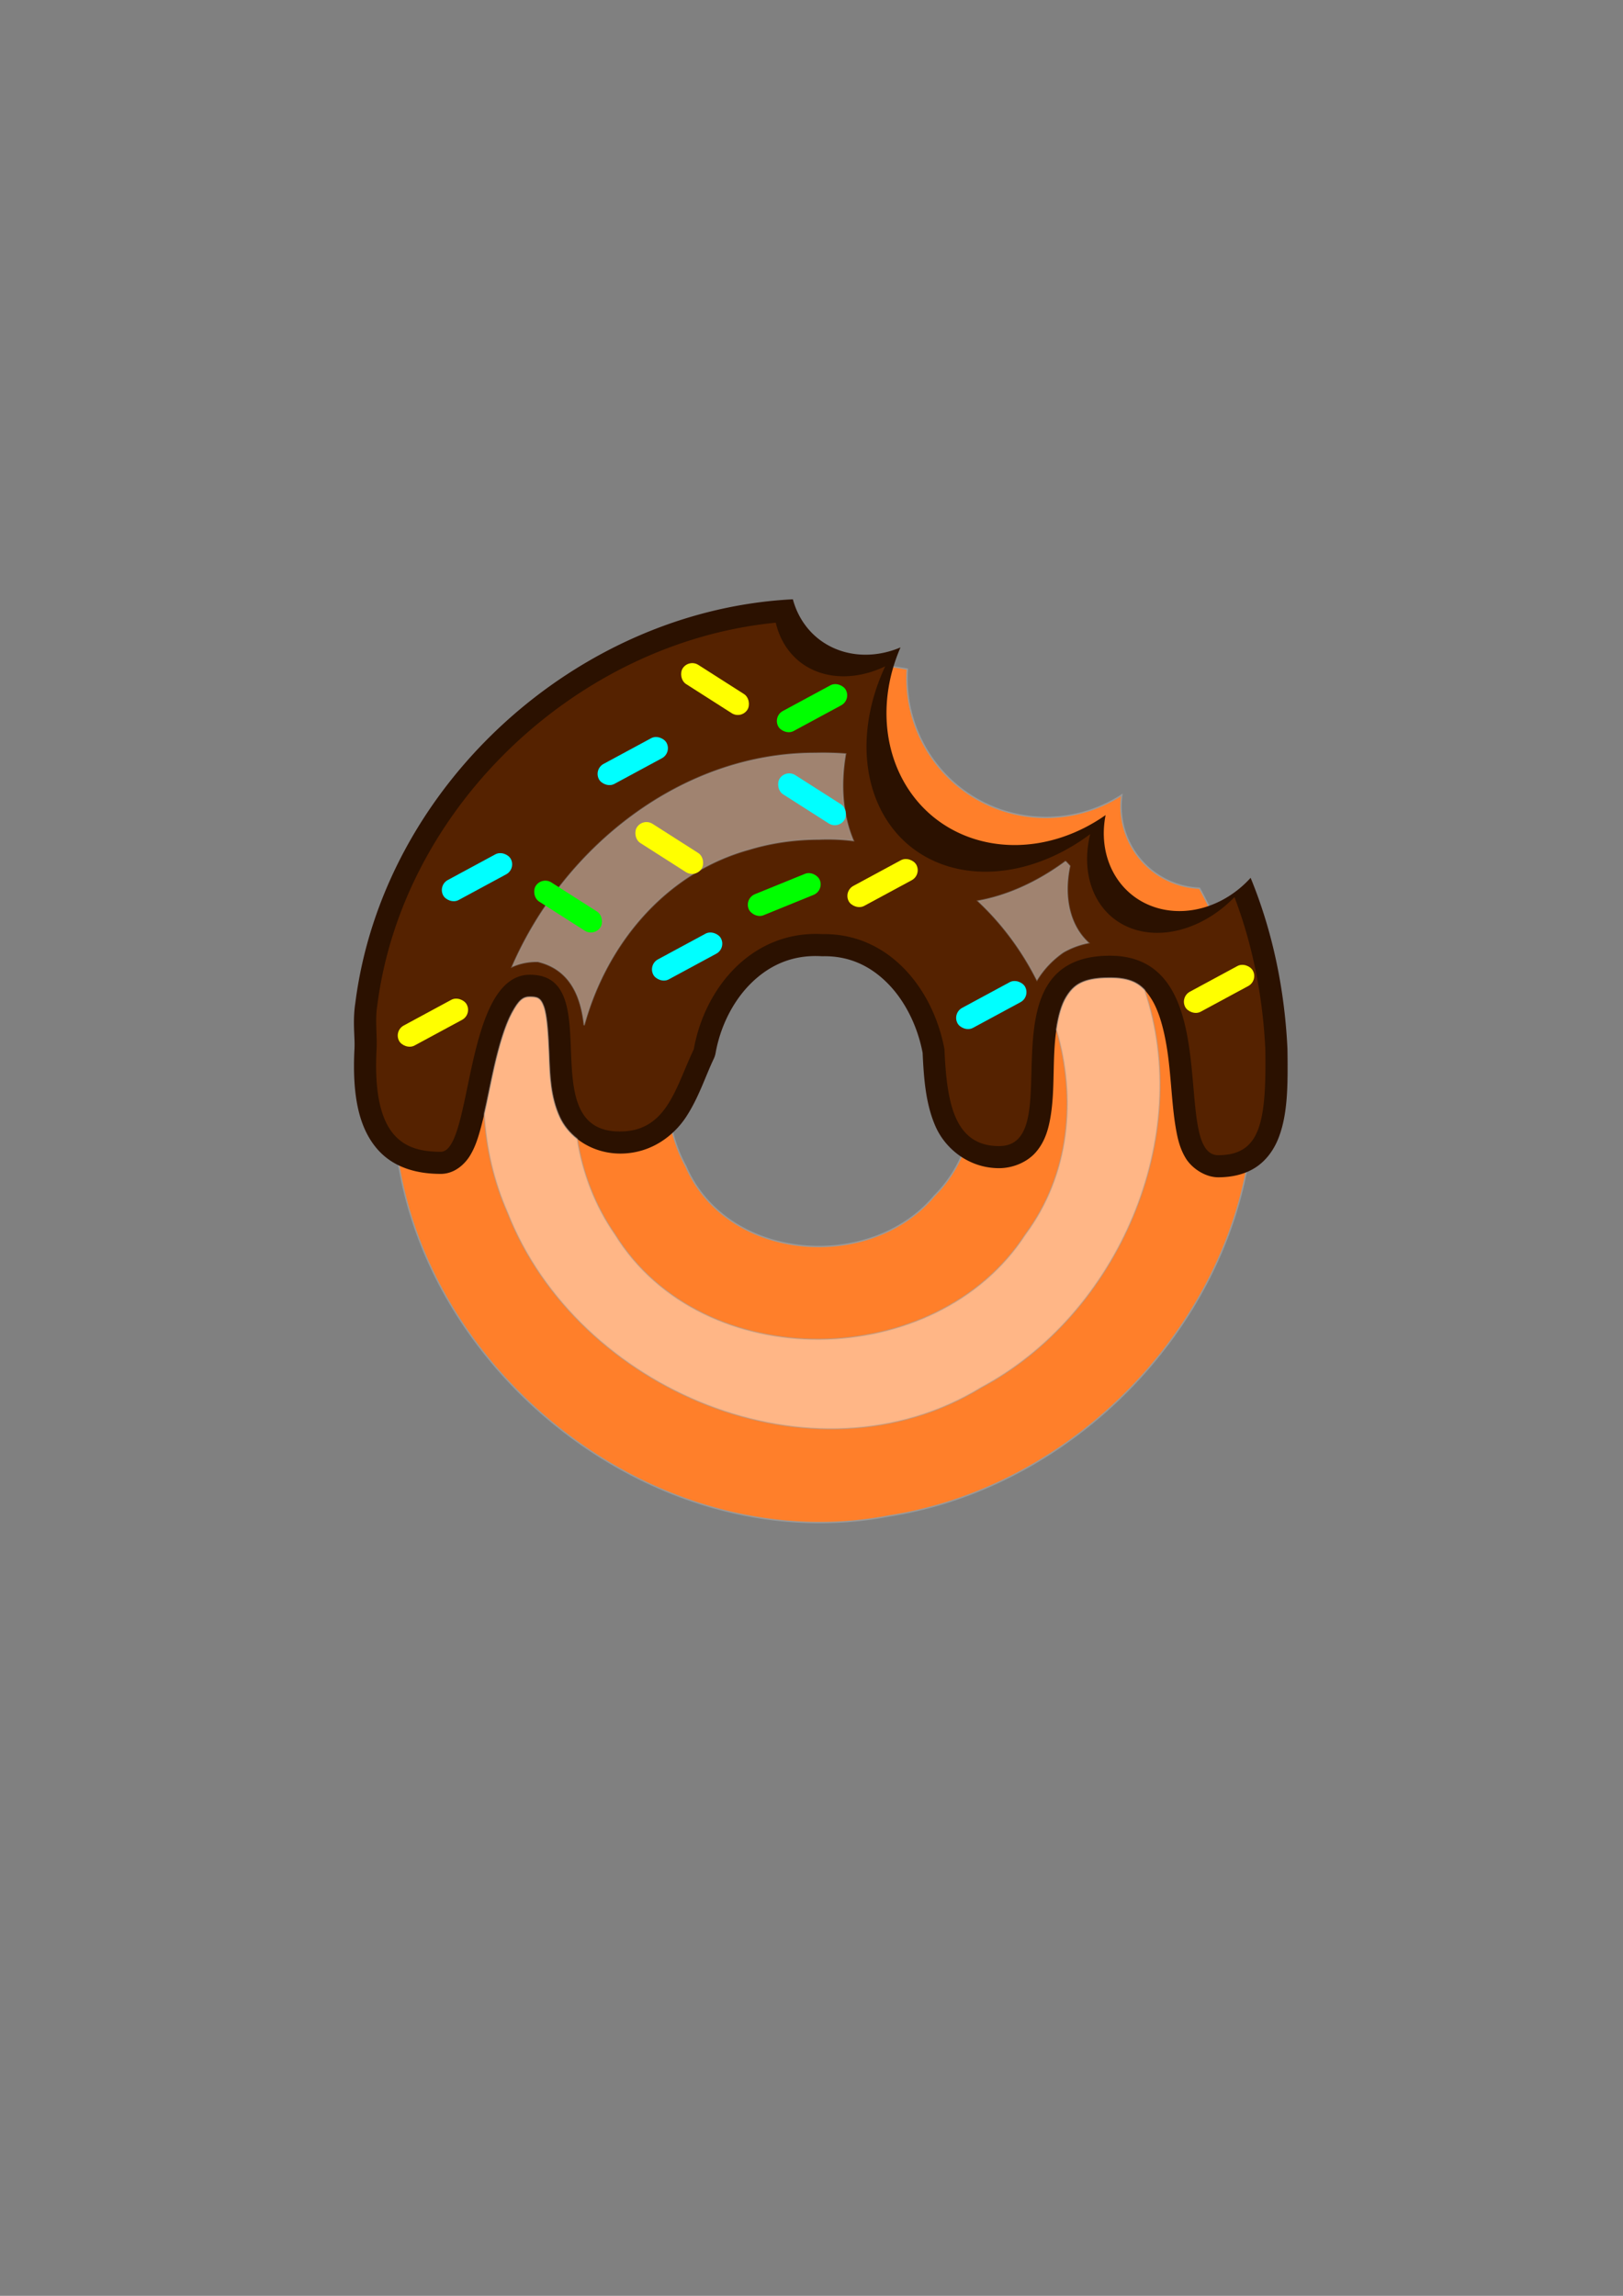 <?xml version="1.0" encoding="UTF-8" standalone="no"?>
<!-- Created with Inkscape (http://www.inkscape.org/) -->

<svg
   xmlns:dc="http://purl.org/dc/elements/1.1/"
   xmlns:cc="http://creativecommons.org/ns#"
   xmlns:rdf="http://www.w3.org/1999/02/22-rdf-syntax-ns#"
   xmlns:svg="http://www.w3.org/2000/svg"
   xmlns="http://www.w3.org/2000/svg"
   xmlns:sodipodi="http://sodipodi.sourceforge.net/DTD/sodipodi-0.dtd"
   xmlns:inkscape="http://www.inkscape.org/namespaces/inkscape"
   width="210mm"
   height="297mm"
   viewBox="0 0 210 297"
   version="1.1"
   id="svg8"
   inkscape:version="0.92.3 (unknown)"
   sodipodi:docname="donatttt.svg">
  <rect x="0" y="0" width="210" height="297" fill="#808080" stroke="none"/>
  <defs
     id="defs2" />
  <sodipodi:namedview
     id="base"
     pagecolor="#ffffff"
     bordercolor="#666666"
     borderopacity="1.0"
     inkscape:pageopacity="0.0"
     inkscape:pageshadow="2"
     inkscape:zoom="0.850808"
     inkscape:cx="350.7287"
     inkscape:cy="636.4291"
     inkscape:document-units="mm"
     inkscape:current-layer="layer1"
     showgrid="false"
     inkscape:snap-midpoints="false"
     inkscape:measure-start="0,0"
     inkscape:measure-end="0,0"
     inkscape:snap-nodes="false"
     inkscape:window-width="1366"
     inkscape:window-height="719"
     inkscape:window-x="0"
     inkscape:window-y="25"
     inkscape:window-maximized="1" />
  <g
     inkscape:label="Layer 1"
     inkscape:groupmode="layer"
     id="layer1">
    <g
       id="g4977">
      <path
         id="path4524"
         d="m 106.235,85.647 c -0.419,9.15e-4 -0.839,0.006 -1.258,0.016 -32.333,-0.278 -59.93,33.022 -53.416,64.838 4.715,28.686 34.526,51.224 63.528,45.607 27.537,-4.311 50.132,-31.387 46.762,-59.581 -0.639,-7.592 -2.987,-14.961 -6.646,-21.624 a 10.621,10.621 0 0 1 -6.388,-2.483 10.621,10.621 0 0 1 -3.663,-9.583 18.015,18.015 0 0 1 -21.426,-1.334 18.015,18.015 0 0 1 -6.329,-14.943 c -2.419,-0.452 -4.887,-0.723 -7.392,-0.794 -1.256,-0.083 -2.514,-0.121 -3.772,-0.119 z m 0.939,35.192 c 15.754,0.274 25.026,22.607 13.721,33.865 -8.323,9.929 -26.841,8.516 -32.164,-3.852 -6.187,-11.293 0.636,-28.03 13.995,-29.687 1.217,-0.221 2.456,-0.33 3.693,-0.323 0.253,-0.007 0.505,-0.008 0.755,-0.004 z"
         style="opacity:1;fill:#ff7f2a;stroke:#999999;stroke-width:0.18"
         inkscape:connector-curvature="0" />
      <path
         id="path4564"
         d="m 102.585,77.528 c -28.027,1.421 -53.035,24.187 -56.606,52.202 -0.376,2.431 -0.041,4.406 -0.112,5.868 l 0.002,-0.012 c -0.325,6.155 0.57,10.252 2.868,12.973 2.298,2.721 5.643,3.302 8.292,3.302 1.831,0 3.145,-1.314 3.78,-2.354 0.634,-1.04 0.988,-2.116 1.324,-3.309 0.673,-2.385 1.169,-5.244 1.795,-8.021 0.626,-2.777 1.404,-5.456 2.315,-7.142 0.911,-1.686 1.449,-2.079 2.331,-2.079 0.797,0 1.029,0.147 1.201,0.281 0.171,0.134 0.384,0.393 0.597,1.008 0.425,1.229 0.561,3.635 0.667,6.228 0.106,2.593 0.164,5.412 1.394,8.069 1.229,2.657 4.321,4.791 8.104,4.688 3.823,-0.104 6.697,-2.346 8.297,-4.828 1.6,-2.482 2.447,-5.177 3.521,-7.439 a 2.86,2.86 0 0 0 0.233,-0.724 c 0.625,-3.513 2.312,-6.838 4.683,-9.131 2.371,-2.294 5.32,-3.613 8.989,-3.408 a 2.86,2.86 0 0 0 0.21,0.003 c 3.451,-0.059 6.208,1.288 8.444,3.57 2.224,2.27 3.816,5.514 4.465,8.935 0.153,3.383 0.407,6.639 1.663,9.502 1.301,2.964 4.38,5.413 8.227,5.413 1.791,0 3.614,-0.771 4.722,-2.025 1.108,-1.254 1.567,-2.705 1.848,-4.129 0.561,-2.848 0.428,-5.944 0.576,-8.874 0.148,-2.93 0.602,-5.568 1.55,-7.113 0.948,-1.545 2.108,-2.484 5.654,-2.484 3.021,0 4.221,0.938 5.35,2.712 1.129,1.774 1.821,4.631 2.204,7.696 0.383,3.065 0.488,6.256 0.958,8.999 0.235,1.372 0.522,2.655 1.283,3.916 0.761,1.261 2.478,2.49 4.242,2.482 1.725,-0.008 3.397,-0.36 4.81,-1.278 1.413,-0.918 2.398,-2.336 2.98,-3.854 1.165,-3.035 1.209,-6.64 1.137,-11.478 a 2.86,2.86 0 0 0 -0.004,-0.093 c -0.363,-7.546 -1.896,-15.069 -4.762,-22.04 a 10.621,12.127 38.898 0 1 -15.56,2.035 10.621,12.127 38.898 0 1 -3.203,-10.153 18.015,20.57 38.898 0 1 -22.532,0.037 18.015,20.57 38.898 0 1 -4.006,-21.726 10.621,12.127 38.898 0 1 -10.872,-1.321 10.621,12.127 38.898 0 1 -3.056,-4.903 z"
         style="color:#000000;font-style:normal;font-variant:normal;font-weight:normal;font-stretch:normal;font-size:medium;line-height:normal;font-family:sans-serif;font-variant-ligatures:normal;font-variant-position:normal;font-variant-caps:normal;font-variant-numeric:normal;font-variant-alternates:normal;font-feature-settings:normal;text-indent:0;text-align:start;text-decoration:none;text-decoration-line:none;text-decoration-style:solid;text-decoration-color:#000000;letter-spacing:normal;word-spacing:normal;text-transform:none;writing-mode:lr-tb;direction:ltr;text-orientation:mixed;dominant-baseline:auto;baseline-shift:baseline;text-anchor:start;white-space:normal;shape-padding:0;clip-rule:nonzero;display:inline;overflow:visible;visibility:visible;opacity:1;isolation:auto;mix-blend-mode:normal;color-interpolation:sRGB;color-interpolation-filters:linearRGB;solid-color:#000000;solid-opacity:1;vector-effect:none;fill:#2b1100;fill-opacity:1;fill-rule:nonzero;stroke:none;stroke-width:5.719;stroke-linecap:butt;stroke-linejoin:round;stroke-miterlimit:4;stroke-dasharray:none;stroke-dashoffset:0;stroke-opacity:1;color-rendering:auto;image-rendering:auto;shape-rendering:auto;text-rendering:auto;enable-background:accumulate"
         inkscape:connector-curvature="0" />
      <path
         id="path4529"
         d="M 100.378,80.556 C 74.751,83.045 52.062,104.379 48.806,130.147 c -0.291,1.858 0.009,3.724 -0.082,5.59 -0.612,11.589 3.702,13.264 8.304,13.264 4.166,0 2.943,-22.903 11.545,-22.903 10.222,0 0.005,20.598 11.882,20.275 5.862,-0.16 6.96,-5.679 9.314,-10.636 1.448,-8.135 7.698,-15.394 16.648,-14.893 8.52,-0.146 14.311,6.988 15.786,14.893 0.294,6.831 1.231,12.527 7.063,12.527 9.259,0 -2.604,-24.626 14.35,-24.626 15.303,0 7.733,25.833 14.023,25.805 5.439,-0.024 6.224,-4.201 6.081,-13.707 -0.324,-6.747 -1.619,-13.44 -3.992,-19.681 a 10.621,13.554 38.898 0 1 -15.9,2.547 10.621,13.554 38.898 0 1 -2.768,-10.692 18.015,22.99 38.898 0 1 -23.58,1.335 18.015,22.99 38.898 0 1 -2.943,-23.044 10.621,13.554 38.898 0 1 -11.301,-0.79 10.621,13.554 38.898 0 1 -2.86,-4.855 z"
         style="opacity:1;fill:#552200;stroke-width:0.18"
         inkscape:connector-curvature="0" />
      <path
         id="path4619"
         d="m 143.617,126.497 c -3.546,0 -4.706,0.939 -5.654,2.484 -0.62,1.011 -1.026,2.494 -1.276,4.216 2.596,8.945 1.742,18.749 -4.024,26.501 -11.543,17.811 -41.744,18.323 -53.071,0.004 -2.604,-3.738 -4.203,-7.972 -4.898,-12.361 -0.997,-0.781 -1.778,-1.748 -2.264,-2.799 -1.229,-2.657 -1.288,-5.476 -1.394,-8.069 -0.106,-2.593 -0.242,-4.999 -0.667,-6.228 -0.212,-0.615 -0.425,-0.874 -0.597,-1.008 -0.171,-0.134 -0.403,-0.281 -1.201,-0.281 -0.881,0 -1.42,0.393 -2.331,2.079 -0.911,1.686 -1.689,4.365 -2.315,7.142 -0.451,2.003 -0.836,4.046 -1.268,5.926 0.229,4.326 1.198,8.643 3.022,12.794 8.99,22.918 39.557,35.902 61.284,22.604 17.735,-9.467 27.605,-32.409 21.139,-51.435 -0.959,-1.03 -2.201,-1.569 -4.488,-1.569 z"
         style="opacity:0.433;fill:#ffffff;stroke:#999999;stroke-width:0.18"
         inkscape:connector-curvature="0" />
      <path
         id="path4668"
         d="m 106.293,97.414 c -0.255,0.001 -0.511,0.005 -0.766,0.012 -17.271,-0.046 -32.537,12.142 -39.268,27.64 0.983,-0.444 2.091,-0.685 3.341,-0.662 4.146,0.99 5.578,4.447 5.983,8.231 2.899,-10.548 10.528,-19.784 21.427,-22.76 2.905,-0.88 5.945,-1.284 8.977,-1.292 1.514,-0.063 2.997,0.002 4.445,0.184 a 18.015,25.813 38.898 0 1 -1.012,-11.244 c -1.038,-0.077 -2.081,-0.115 -3.129,-0.109 z m 31.584,14.015 a 18.015,25.813 38.898 0 1 -11.355,5.121 c 3.109,2.892 5.706,6.4 7.644,10.245 0.819,-1.339 1.915,-2.553 3.403,-3.596 1.066,-0.614 2.172,-1.01 3.289,-1.22 a 10.621,15.218 38.898 0 1 -2.427,-9.953 c -0.183,-0.201 -0.369,-0.4 -0.555,-0.597 z"
         style="opacity:0.44;fill:#ffffff;stroke:#999999;stroke-width:0.18"
         inkscape:connector-curvature="0" />
      <rect
         transform="rotate(-28.373)"
         ry="1.471"
         y="141.554"
         x="-18.554"
         height="2.942"
         width="9.938"
         id="rect4719"
         style="opacity:1;fill:#ffff00;fill-opacity:1;stroke:none;stroke-width:0.983;stroke-linejoin:round;stroke-miterlimit:4;stroke-dasharray:none;stroke-opacity:1" />
      <rect
         transform="rotate(-28.373)"
         ry="1.471"
         y="127.703"
         x="-4.59"
         height="2.942"
         width="9.938"
         id="rect4719-2"
         style="opacity:1;fill:#00ffff;fill-opacity:1;stroke:none;stroke-width:0.983;stroke-linejoin:round;stroke-miterlimit:4;stroke-dasharray:none;stroke-opacity:1" />
      <rect
         transform="rotate(-28.373)"
         ry="1.471"
         y="124.064"
         x="20.281"
         height="2.942"
         width="9.938"
         id="rect4719-7"
         style="opacity:1;fill:#00ffff;fill-opacity:1;stroke:none;stroke-width:0.983;stroke-linejoin:round;stroke-miterlimit:4;stroke-dasharray:none;stroke-opacity:1" />
      <rect
         transform="rotate(-28.373)"
         ry="1.471"
         y="149.657"
         x="14.454"
         height="2.942"
         width="9.938"
         id="rect4719-0"
         style="opacity:1;fill:#00ffff;fill-opacity:1;stroke:none;stroke-width:0.983;stroke-linejoin:round;stroke-miterlimit:4;stroke-dasharray:none;stroke-opacity:1" />
      <rect
         transform="rotate(-28.373)"
         ry="1.471"
         y="153.309"
         x="41.221"
         height="2.942"
         width="9.938"
         id="rect4719-9"
         style="opacity:1;fill:#ffff00;fill-opacity:1;stroke:none;stroke-width:0.983;stroke-linejoin:round;stroke-miterlimit:4;stroke-dasharray:none;stroke-opacity:1" />
      <rect
         transform="rotate(-28.373)"
         ry="1.471"
         y="173.881"
         x="46.102"
         height="2.942"
         width="9.938"
         id="rect4719-3"
         style="opacity:1;fill:#00ffff;fill-opacity:1;stroke:none;stroke-width:0.983;stroke-linejoin:round;stroke-miterlimit:4;stroke-dasharray:none;stroke-opacity:1" />
      <rect
         transform="rotate(-28.373)"
         ry="1.471"
         y="186.045"
         x="73.026"
         height="2.942"
         width="9.938"
         id="rect4719-6"
         style="opacity:1;fill:#ffff00;fill-opacity:1;stroke:none;stroke-width:0.983;stroke-linejoin:round;stroke-miterlimit:4;stroke-dasharray:none;stroke-opacity:1" />
      <rect
         inkscape:transform-center-y="37.162304"
         inkscape:transform-center-x="-65.308901"
         transform="rotate(-28.373)"
         ry="1.471"
         y="129.065"
         x="43.943"
         height="2.942"
         width="9.938"
         id="rect4719-06"
         style="opacity:1;fill:#00ff00;fill-opacity:1;stroke:none;stroke-width:0.983;stroke-linejoin:round;stroke-miterlimit:4;stroke-dasharray:none;stroke-opacity:1" />
      <rect
         transform="rotate(-147.451)"
         ry="1.471"
         y="-47.351"
         x="-136.983"
         height="2.942"
         width="9.938"
         id="rect4719-26"
         style="opacity:1;fill:#ffff00;fill-opacity:1;stroke:none;stroke-width:0.983;stroke-linejoin:round;stroke-miterlimit:4;stroke-dasharray:none;stroke-opacity:1" />
      <rect
         transform="rotate(-147.451)"
         ry="1.471"
         y="-32.102"
         x="-149.165"
         height="2.942"
         width="9.938"
         id="rect4719-26-1"
         style="opacity:1;fill:#00ffff;fill-opacity:1;stroke:none;stroke-width:0.983;stroke-linejoin:round;stroke-miterlimit:4;stroke-dasharray:none;stroke-opacity:1" />
      <rect
         transform="rotate(-147.451)"
         ry="1.471"
         y="-60.783"
         x="-130.028"
         height="2.942"
         width="9.938"
         id="rect4719-26-8"
         style="opacity:1;fill:#00ff00;fill-opacity:1;stroke:none;stroke-width:0.983;stroke-linejoin:round;stroke-miterlimit:4;stroke-dasharray:none;stroke-opacity:1" />
      <rect
         inkscape:transform-center-y="18.429994"
         inkscape:transform-center-x="-6.6168017"
         transform="rotate(157.86)"
         ry="1.471"
         y="-146.903"
         x="-55.347"
         height="2.942"
         width="9.938"
         id="rect4719-26-7"
         style="opacity:1;fill:#00ff00;fill-opacity:1;stroke:none;stroke-width:0.983;stroke-linejoin:round;stroke-miterlimit:4;stroke-dasharray:none;stroke-opacity:1" />
      <rect
         transform="rotate(-147.451)"
         ry="1.471"
         y="-26.833"
         x="-130.915"
         height="2.942"
         width="9.938"
         id="rect4719-26-9"
         style="opacity:1;fill:#ffff00;fill-opacity:1;stroke:none;stroke-width:0.983;stroke-linejoin:round;stroke-miterlimit:4;stroke-dasharray:none;stroke-opacity:1" />
    </g>
  </g>
</svg>
